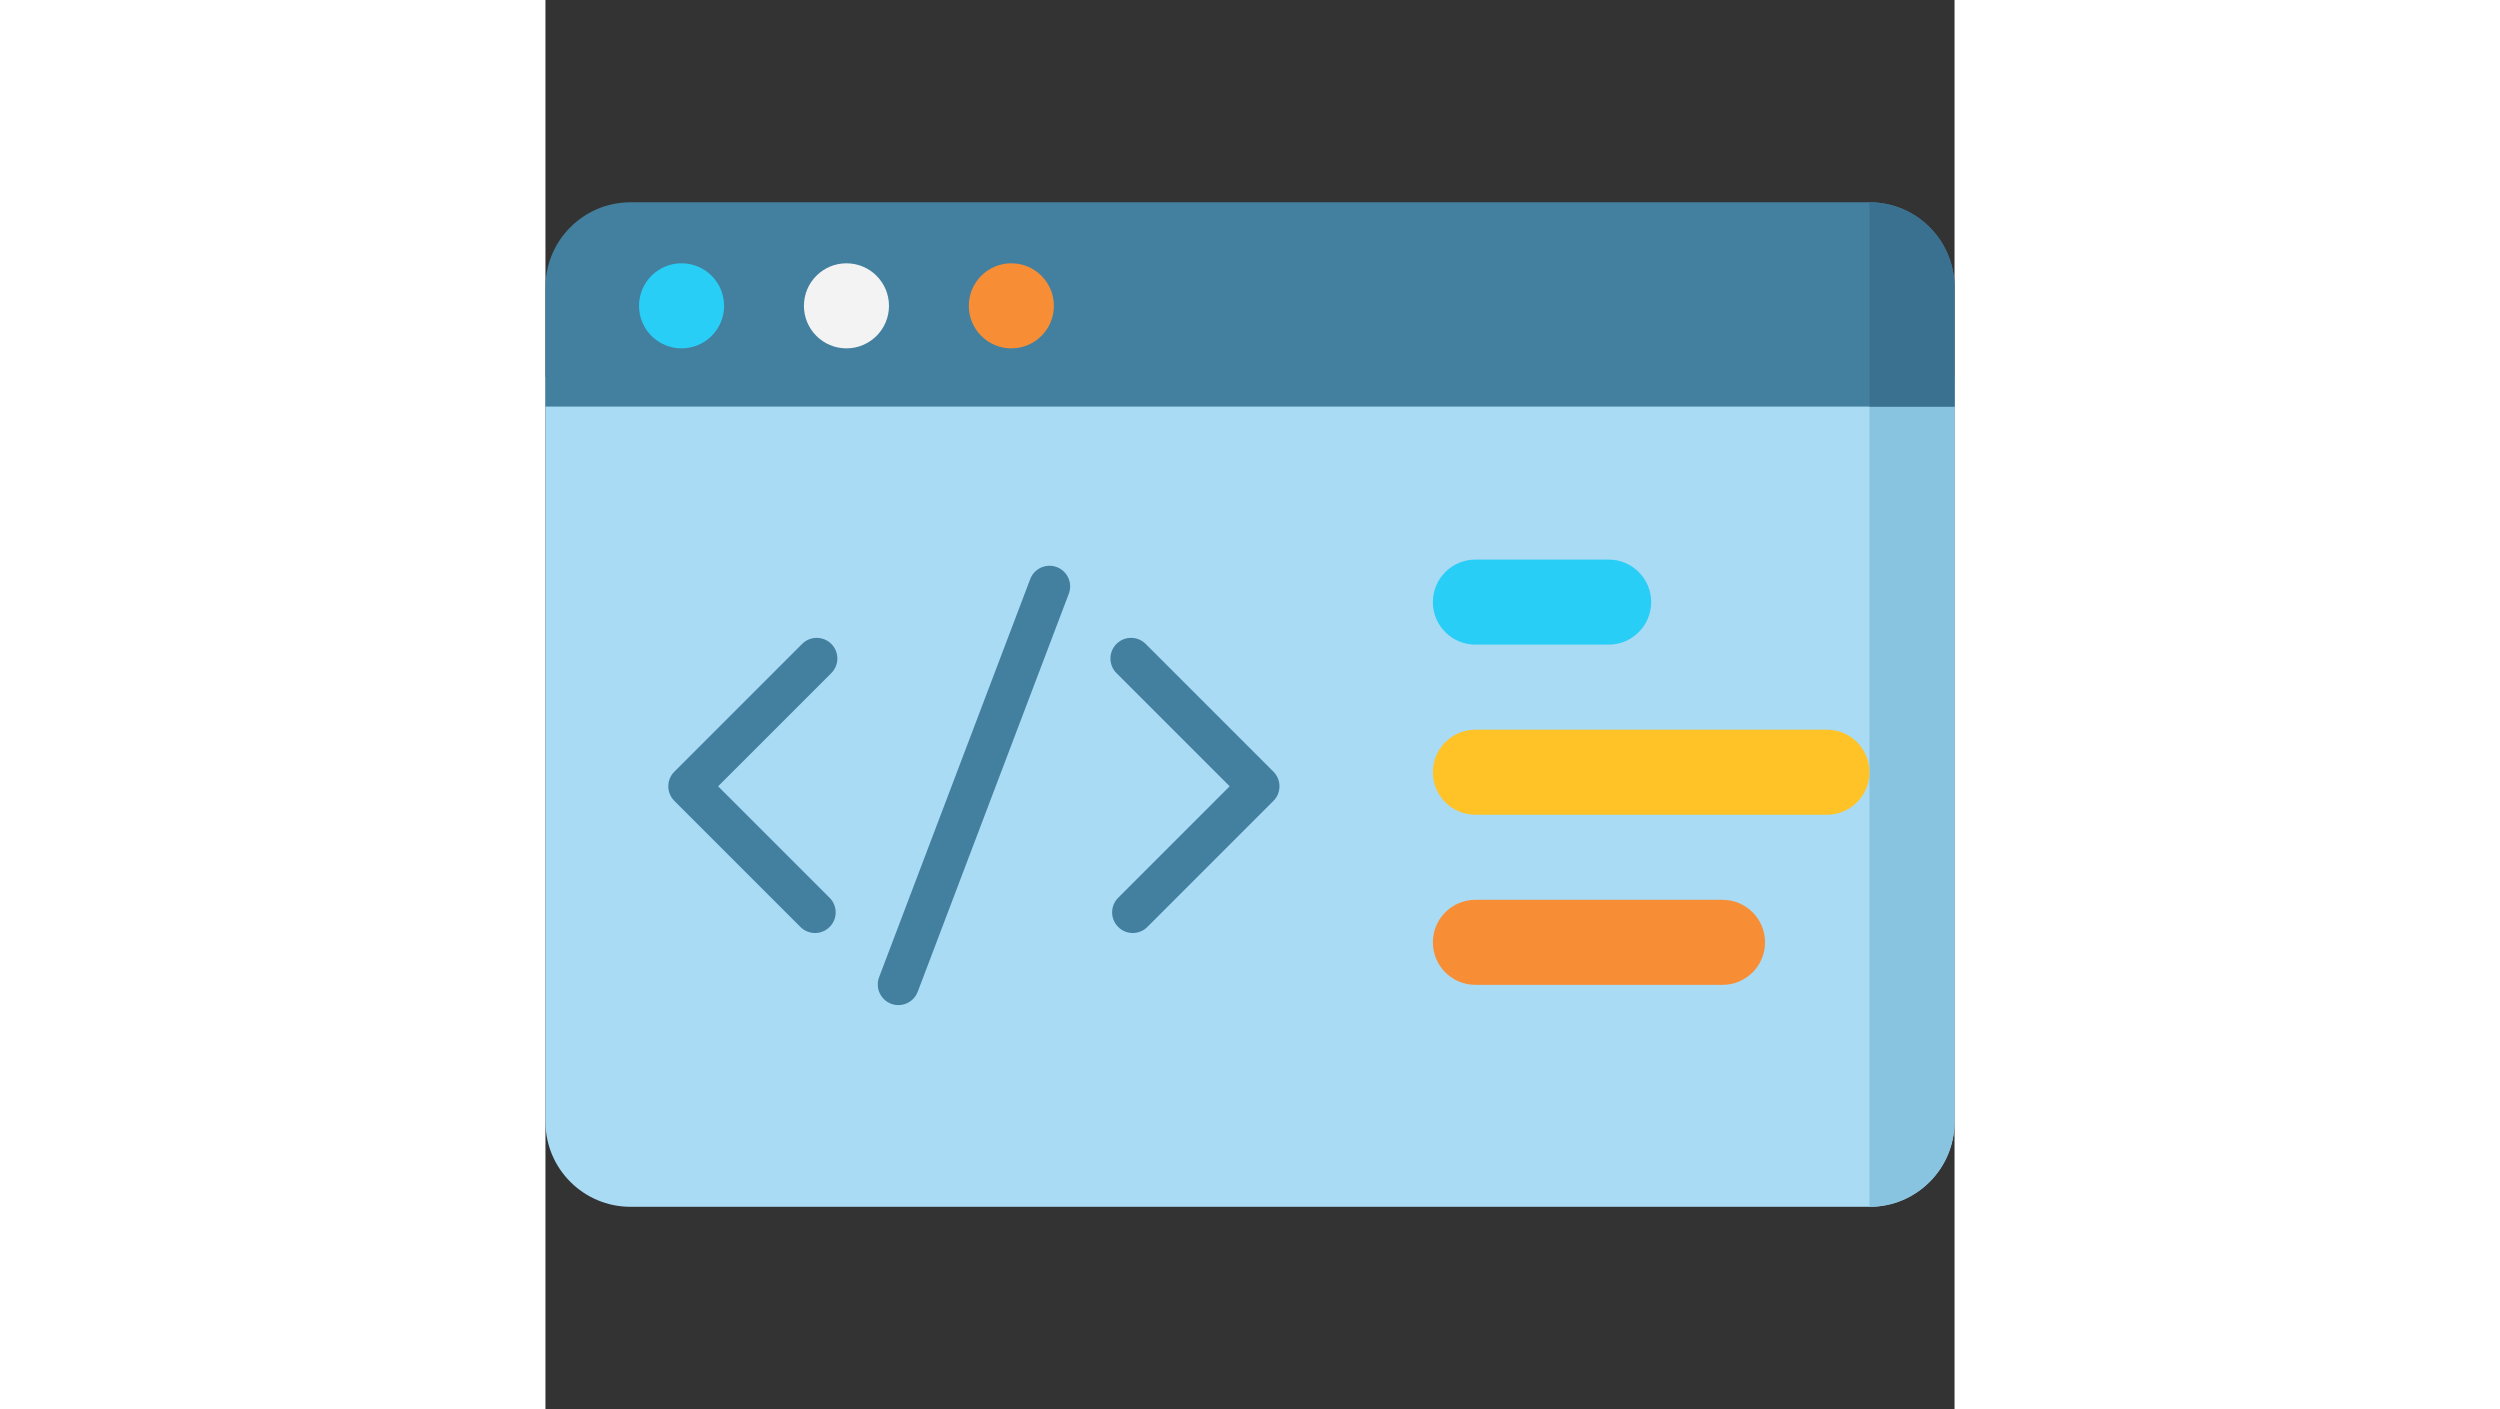 <svg width="220" height="124" viewBox="0 0 512 512" xmlns="http://www.w3.org/2000/svg"><rect x="0" y="0" width="512" height="512" fill="#333333" stroke="none"/><g><path d="m481.081 438.5h-450.162c-17.076 0-30.919-13.843-30.919-30.919v-270.479h512v270.479c0 17.076-13.843 30.919-30.919 30.919z" fill="#a9dbf5"/><path d="m481.095 137.102v301.398c17.069 0 30.905-13.849 30.905-30.932v-270.466z" fill="#88c3e0"/><g fill="#43809f"><path d="m103.87 233.967c-2.929-2.928-7.678-2.928-10.606 0l-46.431 46.431c-2.929 2.93-2.929 7.678 0 10.607l45.816 45.816c1.464 1.464 3.384 2.196 5.303 2.196s3.839-.732 5.303-2.196c2.929-2.93 2.929-7.678 0-10.607l-40.513-40.513 41.127-41.127c2.93-2.929 2.93-7.678.001-10.607z"/><path d="m264.52 280.397-46.431-46.431c-2.929-2.928-7.678-2.928-10.606 0-2.929 2.93-2.929 7.678 0 10.607l41.127 41.127-40.513 40.513c-2.929 2.93-2.929 7.678 0 10.607 1.464 1.464 3.384 2.196 5.303 2.196s3.839-.732 5.303-2.196l45.817-45.816c2.928-2.929 2.928-7.677 0-10.607z"/><path d="m185.813 206.063c-3.874-1.471-8.203.477-9.673 4.351l-54.902 144.638c-1.47 3.872.478 8.203 4.35 9.673.876.333 1.775.49 2.66.49 3.025 0 5.876-1.844 7.013-4.841l54.902-144.638c1.47-3.872-.477-8.203-4.35-9.673z"/></g><path d="m386.318 234.23h-48.419c-8.534 0-15.453-6.918-15.453-15.453 0-8.534 6.918-15.453 15.453-15.453h48.419c8.534 0 15.453 6.918 15.453 15.453 0 8.534-6.919 15.453-15.453 15.453z" fill="#29cef6"/><path d="m465.642 296.041h-127.743c-8.534 0-15.453-6.918-15.453-15.453 0-8.534 6.918-15.453 15.453-15.453h127.742c8.534 0 15.453 6.918 15.453 15.453.001 8.534-6.918 15.453-15.452 15.453z" fill="#ffc328"/><path d="m427.695 357.852h-89.796c-8.534 0-15.453-6.918-15.453-15.453 0-8.534 6.918-15.453 15.453-15.453h89.796c8.534 0 15.453 6.918 15.453 15.453 0 8.534-6.919 15.453-15.453 15.453z" fill="#f78e36"/><path d="m512 147.737h-512v-43.318c0-17.076 13.843-30.919 30.919-30.919h450.162c17.076 0 30.919 13.843 30.919 30.919z" fill="#43809f"/><path d="m481.095 73.5v74.237h30.905v-43.305c0-17.083-13.837-30.932-30.905-30.932z" fill="#3a7190"/><circle cx="49.455" cy="111.126" fill="#29cef6" r="15.453"/><circle cx="109.37" cy="111.126" fill="#f3f3f3" r="15.453"/><circle cx="169.285" cy="111.126" fill="#f78e36" r="15.453"/></g></svg>